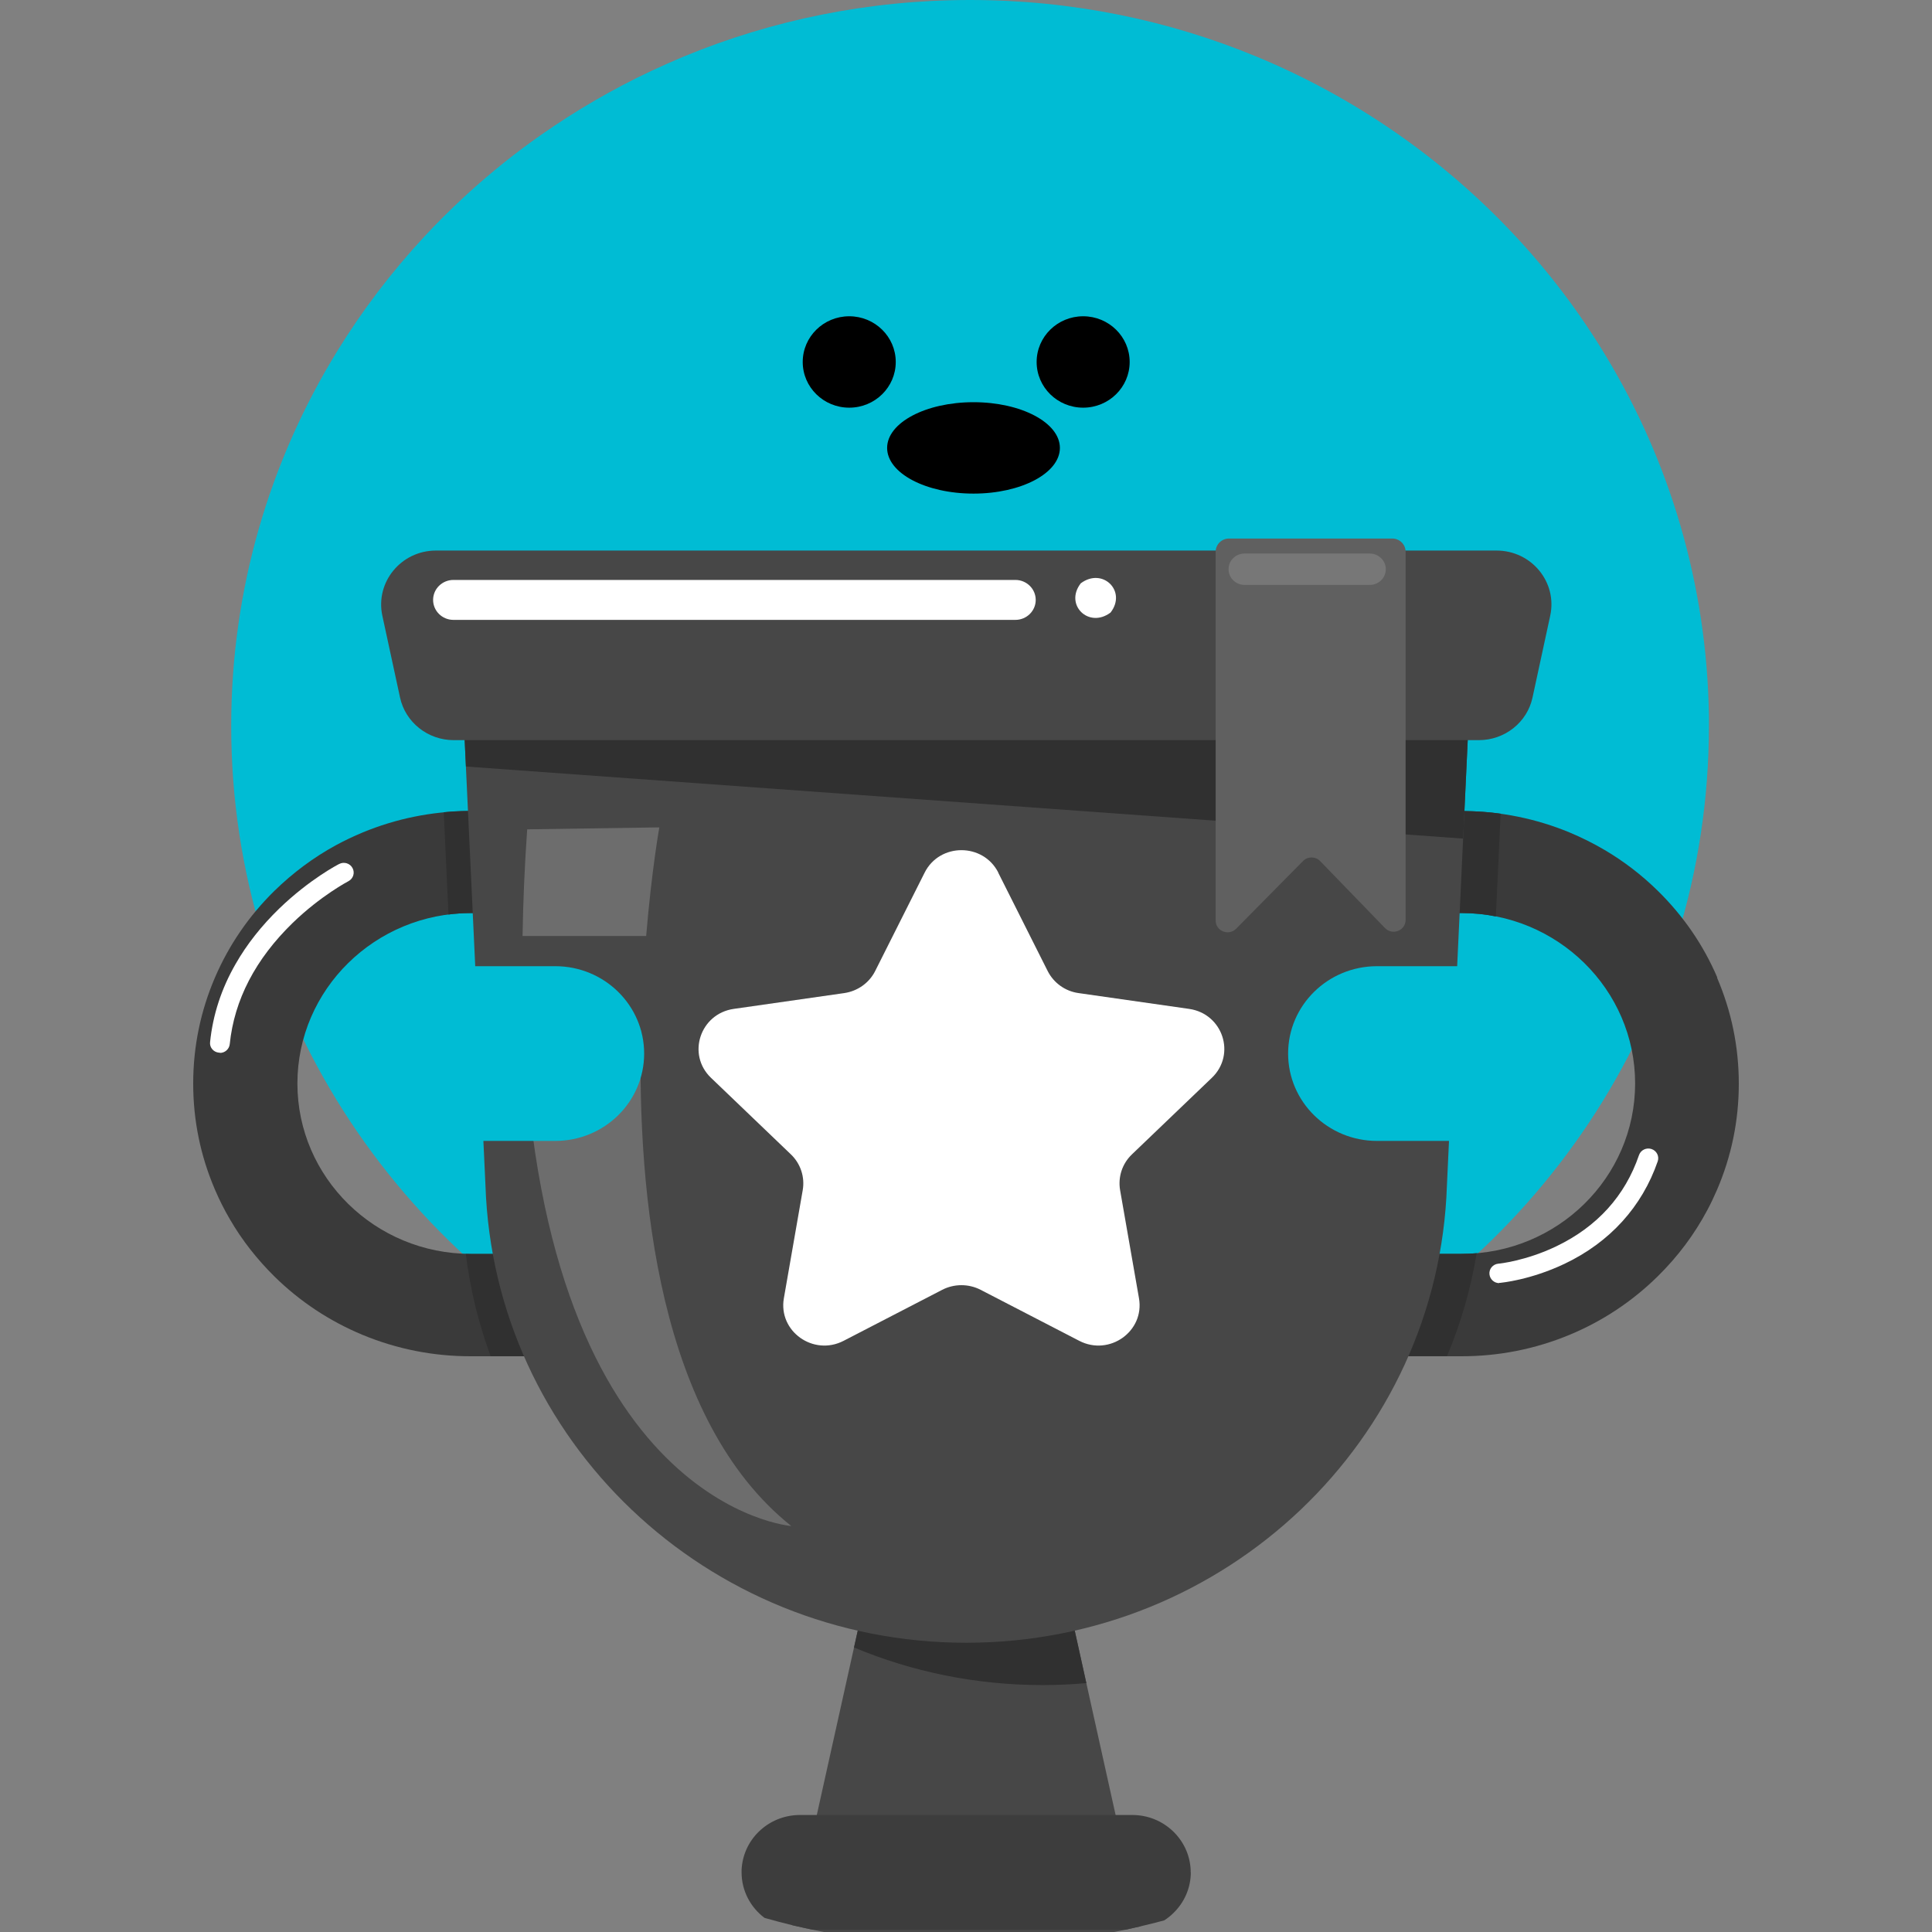 <svg width="80" height="80" viewBox="0 0 80 80" fill="none" xmlns="http://www.w3.org/2000/svg">
<rect x="0" y="0" width="80" height="80" fill="#808080" stroke="none"/>
<path d="M70.762 30.064C70.762 42.193 63.453 52.639 52.93 57.392C51.433 58.068 49.87 58.631 48.252 59.063C47.922 59.15 47.592 59.236 47.262 59.312C47.058 59.361 46.86 59.404 46.656 59.447C46.497 59.48 46.332 59.512 46.172 59.544C44.229 59.923 42.221 60.123 40.168 60.123C38.115 60.123 36.106 59.923 34.163 59.544C34.004 59.512 33.839 59.48 33.679 59.447C33.404 59.388 33.129 59.328 32.854 59.263C32.468 59.171 32.083 59.069 31.703 58.961C30.174 58.528 28.698 57.987 27.279 57.338C16.822 52.558 9.574 42.144 9.574 30.064V30.026C9.579 24.365 11.181 19.066 13.96 14.546C15 12.853 16.211 11.263 17.559 9.809C18.082 9.241 18.633 8.7 19.194 8.176C19.255 8.122 19.31 8.068 19.37 8.014C20.333 7.138 21.351 6.321 22.419 5.575C23.85 4.575 25.369 3.688 26.97 2.936C27.411 2.731 27.862 2.531 28.313 2.341C31.962 0.833 35.963 0 40.168 0C44.372 0 48.379 0.833 52.022 2.341C56.1 4.028 59.733 6.559 62.688 9.711C64.13 11.247 65.407 12.934 66.496 14.74C69.138 19.109 70.679 24.192 70.762 29.621C70.762 29.767 70.762 29.913 70.762 30.059V30.064Z" fill="#00BCD4"/>
<path d="M47.218 79.767C47.014 79.816 46.816 79.859 46.612 79.903C46.453 79.935 46.288 79.968 46.128 80H34.12C33.96 79.968 33.795 79.935 33.635 79.903C33.36 79.843 33.085 79.784 32.81 79.719L33.316 77.431L33.822 75.155L35.363 68.218L35.517 67.525L36.117 64.827H43.905L44.505 67.525L44.983 69.694L46.194 75.15L46.7 77.426L47.218 79.767Z" fill="#474747"/>
<path d="M43.905 64.827H36.117L35.363 68.218C37.763 69.223 40.399 69.775 43.167 69.775C43.778 69.775 44.389 69.748 44.983 69.694L43.905 64.827Z" fill="#303030"/>
<path d="M49.309 77.523C49.309 78.178 49.039 78.773 48.599 79.205C48.478 79.324 48.351 79.427 48.208 79.519C47.878 79.605 47.548 79.692 47.218 79.767C47.014 79.816 46.816 79.859 46.612 79.903H33.635C33.36 79.843 33.085 79.784 32.809 79.719C32.424 79.627 32.039 79.524 31.659 79.416C31.081 78.984 30.707 78.297 30.707 77.529C30.707 77.496 30.707 77.464 30.707 77.432C30.735 76.815 30.999 76.258 31.412 75.853C31.846 75.425 32.452 75.155 33.123 75.155H46.888C48.186 75.155 49.248 76.166 49.303 77.432C49.303 77.464 49.303 77.496 49.303 77.529L49.309 77.523Z" fill="#3D3D3D"/>
<path d="M71.108 40.473C70.531 39.127 69.7 37.921 68.648 36.888C67.982 36.234 67.251 35.672 66.453 35.201C65.985 34.925 65.5 34.682 64.994 34.471C63.613 33.898 62.143 33.6 60.635 33.584C60.597 33.584 60.558 33.584 60.52 33.584H19.491C19.453 33.584 19.414 33.584 19.376 33.584C17.868 33.6 16.398 33.898 15.017 34.471C14.637 34.628 14.268 34.806 13.905 35.001C12.975 35.509 12.128 36.142 11.363 36.888C10.306 37.926 9.48 39.132 8.903 40.473C8.303 41.868 8 43.344 8 44.869C8 46.394 8.303 47.87 8.903 49.265C9.084 49.687 9.288 50.093 9.519 50.487C10.02 51.352 10.642 52.142 11.363 52.856C12.419 53.894 13.647 54.705 15.011 55.273C16.431 55.862 17.934 56.16 19.486 56.16H60.514C62.066 56.16 63.569 55.862 64.989 55.273C66.359 54.705 67.586 53.888 68.637 52.856C69.474 52.034 70.167 51.109 70.707 50.087C70.85 49.822 70.976 49.546 71.097 49.271C71.697 47.876 72 46.399 72 44.875C72 43.35 71.697 41.874 71.097 40.478L71.108 40.473ZM60.525 51.92H19.497C15.534 51.92 12.315 48.757 12.315 44.864C12.315 40.971 15.534 37.807 19.497 37.807H60.525C64.488 37.807 67.707 40.971 67.707 44.864C67.707 48.757 64.488 51.92 60.525 51.92Z" fill="#3A3A3A"/>
<path d="M21.06 37.807H60.525C61.009 37.807 61.483 37.856 61.94 37.948L62.138 33.692C61.642 33.622 61.142 33.59 60.635 33.584C60.597 33.584 60.558 33.584 60.52 33.584H20.856L21.054 37.813L21.06 37.807Z" fill="#303030"/>
<path d="M61.153 51.893C60.944 51.909 60.734 51.92 60.52 51.92H21.852C22.1 53.391 22.513 54.808 23.074 56.149H59.92C60.487 54.802 60.9 53.375 61.147 51.893H61.153Z" fill="#303030"/>
<path d="M18.572 37.867C18.875 37.829 19.183 37.807 19.497 37.807H59.535L59.733 33.579H19.497C19.458 33.579 19.42 33.579 19.381 33.579C19.046 33.579 18.71 33.6 18.374 33.633L18.572 37.867Z" fill="#303030"/>
<path d="M57.79 56.154C58.285 54.808 58.632 53.391 58.819 51.926H19.497C19.425 51.926 19.359 51.926 19.288 51.926C19.469 53.396 19.821 54.813 20.317 56.16H57.795L57.79 56.154Z" fill="#303030"/>
<path d="M40.008 68.023C29.26 68.023 20.449 59.642 20.102 49.081L19.139 28.469H60.877L59.914 49.081C59.568 59.636 50.757 68.023 40.008 68.023Z" fill="#474747"/>
<path d="M60.586 34.725L60.877 28.469H19.139L19.293 31.74L60.586 34.725Z" fill="#303030"/>
<path d="M61.235 30.648H18.787C17.714 30.648 16.784 29.907 16.564 28.88L15.832 25.495C15.534 24.105 16.608 22.797 18.055 22.797H61.967C63.415 22.797 64.493 24.105 64.191 25.495L63.459 28.88C63.239 29.913 62.308 30.648 61.235 30.648Z" fill="#474747"/>
<path d="M42.044 25.668H18.776C18.308 25.668 17.934 25.295 17.934 24.841C17.934 24.381 18.314 24.014 18.776 24.014H42.044C42.512 24.014 42.887 24.387 42.887 24.841C42.887 25.3 42.507 25.668 42.044 25.668Z" fill="white"/>
<path d="M45.985 25.365C46.673 24.479 45.655 23.478 44.752 24.154C44.064 25.041 45.082 26.041 45.985 25.365Z" fill="white"/>
<path d="M26.756 38.764C26.982 36.045 27.301 34.26 27.301 34.26L21.83 34.341C21.72 35.899 21.66 37.369 21.638 38.759H26.761L26.756 38.764Z" fill="#6D6D6D"/>
<path d="M26.541 42.669H21.681C22.567 62.399 32.765 63.189 32.765 63.189C27.295 58.825 26.376 49.547 26.541 42.669Z" fill="#6D6D6D"/>
<path d="M41.335 36.136L43.382 40.208C43.63 40.7 44.108 41.046 44.664 41.122L49.238 41.776C50.636 41.976 51.191 43.663 50.179 44.631L46.871 47.8C46.469 48.184 46.288 48.735 46.381 49.282L47.163 53.759C47.4 55.127 45.941 56.165 44.692 55.522L40.603 53.407C40.108 53.153 39.513 53.153 39.018 53.407L34.929 55.522C33.679 56.165 32.221 55.127 32.458 53.759L33.239 49.282C33.333 48.741 33.151 48.184 32.749 47.8L29.442 44.631C28.429 43.663 28.99 41.976 30.383 41.776L34.956 41.122C35.512 41.041 35.991 40.7 36.239 40.208L38.286 36.136C38.908 34.893 40.713 34.893 41.34 36.136H41.335Z" fill="white"/>
<path d="M57.35 38.429L54.664 35.655C54.471 35.455 54.147 35.455 53.954 35.655L51.186 38.456C50.878 38.77 50.338 38.554 50.338 38.116V22.846C50.338 22.543 50.586 22.299 50.894 22.299H57.647C57.955 22.299 58.203 22.543 58.203 22.846V38.094C58.203 38.532 57.658 38.748 57.35 38.429Z" fill="#606060"/>
<path d="M56.722 24.219H51.532C51.164 24.219 50.872 23.927 50.872 23.57C50.872 23.208 51.169 22.921 51.532 22.921H56.722C57.085 22.921 57.383 23.213 57.383 23.57C57.383 23.932 57.085 24.219 56.722 24.219Z" fill="#777777"/>
<path d="M9.106 43.588C9.106 43.588 9.079 43.588 9.062 43.588C8.836 43.566 8.671 43.366 8.699 43.15C8.814 42.025 9.167 40.938 9.756 39.916C10.218 39.105 10.829 38.332 11.566 37.618C12.821 36.407 13.999 35.796 14.048 35.774C14.246 35.672 14.494 35.747 14.599 35.947C14.703 36.142 14.626 36.385 14.428 36.488C14.428 36.488 13.289 37.083 12.122 38.213C10.581 39.711 9.7 41.398 9.513 43.236C9.491 43.442 9.315 43.599 9.106 43.599V43.588Z" fill="white"/>
<path d="M62.083 53.132C61.873 53.132 61.697 52.975 61.675 52.764C61.653 52.542 61.818 52.347 62.044 52.326C62.072 52.326 63.189 52.212 64.455 51.601C66.139 50.79 67.289 49.52 67.867 47.832C67.938 47.622 68.169 47.508 68.384 47.578C68.599 47.649 68.714 47.876 68.643 48.087C67.993 49.968 66.661 51.439 64.785 52.331C63.376 53.002 62.165 53.115 62.116 53.121C62.105 53.121 62.088 53.121 62.077 53.121L62.083 53.132Z" fill="white"/>
<path d="M22.992 40.008H19.75C17.717 40.008 16.068 41.628 16.068 43.626C16.068 45.623 17.717 47.243 19.75 47.243H22.992C25.025 47.243 26.673 45.623 26.673 43.626C26.673 41.628 25.025 40.008 22.992 40.008Z" fill="#00BCD4"/>
<path d="M60.261 40.008H57.02C54.986 40.008 53.338 41.628 53.338 43.626C53.338 45.623 54.986 47.243 57.02 47.243H60.261C62.294 47.243 63.943 45.623 63.943 43.626C63.943 41.628 62.294 40.008 60.261 40.008Z" fill="#00BCD4"/>
<path d="M35.165 16.881C36.229 16.881 37.091 16.034 37.091 14.989C37.091 13.944 36.229 13.096 35.165 13.096C34.101 13.096 33.239 13.944 33.239 14.989C33.239 16.034 34.101 16.881 35.165 16.881Z" fill="black"/>
<path d="M40.311 20.439C42.287 20.439 43.888 19.592 43.888 18.547C43.888 17.502 42.287 16.654 40.311 16.654C38.335 16.654 36.734 17.502 36.734 18.547C36.734 19.592 38.335 20.439 40.311 20.439Z" fill="black"/>
<path d="M44.851 16.881C45.915 16.881 46.777 16.034 46.777 14.989C46.777 13.944 45.915 13.096 44.851 13.096C43.787 13.096 42.925 13.944 42.925 14.989C42.925 16.034 43.787 16.881 44.851 16.881Z" fill="black"/>
</svg>
